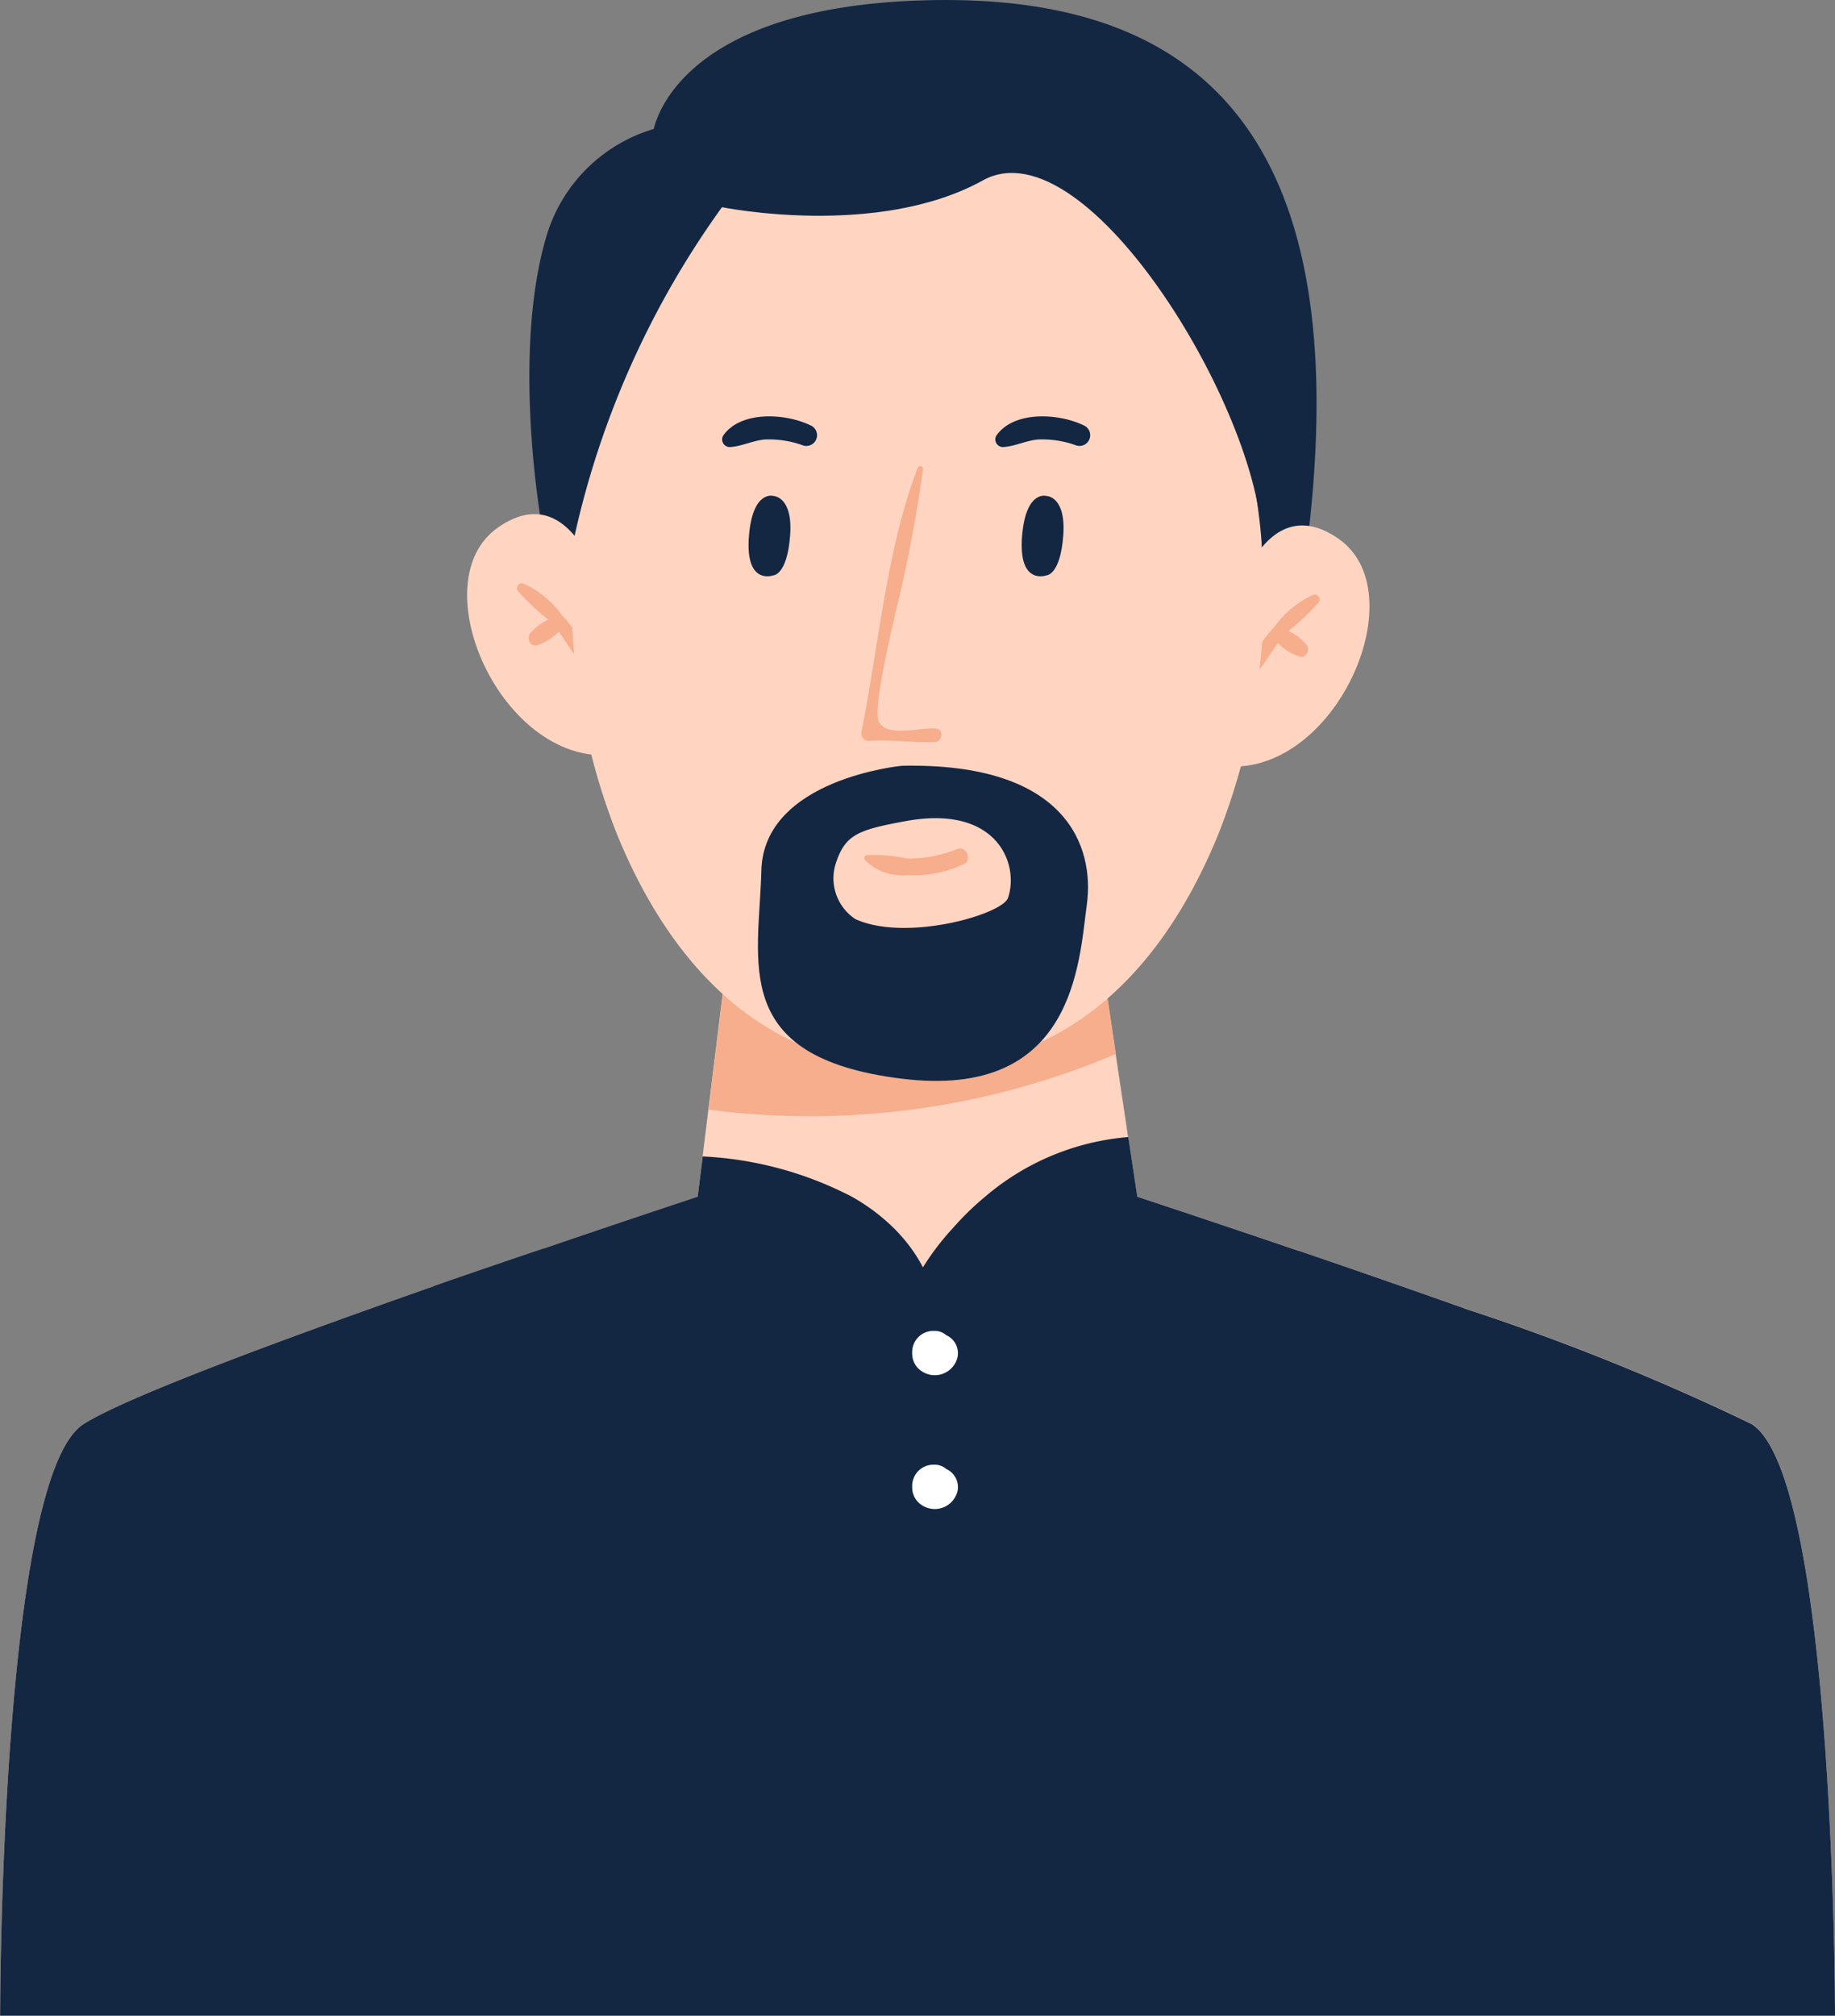 <svg xmlns="http://www.w3.org/2000/svg" width="60.563" height="66.511" viewBox="0 0 60.563 66.511">
  <rect x="0" y="0" width="60.563" height="66.511" fill="#808080" stroke="none"/>
  <g id="Group_17" data-name="Group 17" transform="translate(-128.696 -31.744)">
    <path id="Path_4" data-name="Path 4" d="M153.431,49.082s-1.018-5.628.161-9.566A5.251,5.251,0,0,1,157.124,36c.032-.009.625-3.942,8.713-4.238s14.5,3.146,12.927,17.341l-2.02,3.208L165.763,41.7s-9.409,6.086-10.24,8.978S153.431,49.082,153.431,49.082Z" transform="translate(-6.855)" fill="#132743"/>
    <path id="Path_5" data-name="Path 5" d="M189.259,113.748H128.7s0-17.763,2.756-19.52c1.411-.9,6.739-2.858,11.575-4.556,1.264-.441,2.491-.86,3.608-1.235,2.925-1,5.086-1.712,5.086-1.712h14.514s2.263.743,5.3,1.778c1.676.573,3.587,1.235,5.476,1.9a76.49,76.49,0,0,1,9.5,3.821C189.259,95.985,189.259,113.748,189.259,113.748Z" transform="translate(0 -15.493)" fill="#ffd5c2"/>
    <path id="Path_6" data-name="Path 6" d="M175.268,83.124l-6.07,1.014-.75.125v.191l-.566-.088-.4.066-.154.022v-.191l-6.577-1.139.169-1.33.189-1.543.779-6.306h12l.664,4.47.41,2.74Z" transform="translate(-9.034 -11.892)" fill="#ffd5c2"/>
    <path id="Path_7" data-name="Path 7" d="M174.7,78.414a25.835,25.835,0,0,1-13.444,1.836l.779-6.306h12Z" transform="translate(-9.174 -11.891)" fill="#f6ae8d"/>
    <path id="Path_8" data-name="Path 8" d="M185.2,58.535s1-3.958,3.489-2.2,0,7.538-3.507,7.507C185.182,63.839,184.246,59.96,185.2,58.535Z" transform="translate(-15.801 -6.802)" fill="#ffd5c2"/>
    <path id="Path_9" data-name="Path 9" d="M188.19,59.076a3.208,3.208,0,0,0-1.271,1.053,3.876,3.876,0,0,0-.863,1.4c-.042.16.183.23.277.121.261-.306.46-.659.7-.985a1.8,1.8,0,0,0,.723.448c.216.053.342-.223.231-.384a1.637,1.637,0,0,0-.607-.462,8.368,8.368,0,0,0,1-.942A.162.162,0,0,0,188.19,59.076Z" transform="translate(-16.162 -7.7)" fill="#f6ae8d"/>
    <path id="Path_10" data-name="Path 10" d="M154.659,58.014s-1-3.958-3.49-2.2,0,7.538,3.508,7.507C154.677,63.318,155.613,59.439,154.659,58.014Z" transform="translate(-6.049 -6.655)" fill="#ffd5c2"/>
    <path id="Path_11" data-name="Path 11" d="M152.675,58.555a3.21,3.21,0,0,1,1.271,1.053,3.874,3.874,0,0,1,.863,1.4c.042.16-.183.23-.276.121-.261-.306-.46-.659-.7-.985a1.807,1.807,0,0,1-.723.448c-.217.053-.342-.223-.231-.384a1.642,1.642,0,0,1,.607-.462,8.362,8.362,0,0,1-1-.942A.162.162,0,0,1,152.675,58.555Z" transform="translate(-6.695 -7.553)" fill="#f6ae8d"/>
    <path id="Path_12" data-name="Path 12" d="M177.313,48.6c-2.336-11.2-10.928-10.418-10.928-10.418S157.793,37.4,155.456,48.6a21.482,21.482,0,0,0,1,12.468c1.515,3.724,4.425,7.734,9.929,7.734s8.415-4.01,9.93-7.734A21.482,21.482,0,0,0,177.313,48.6Z" transform="translate(-7.403 -1.812)" fill="#ffd5c2"/>
    <path id="Path_13" data-name="Path 13" d="M170.75,61.819c-.5-.05-1.631.3-1.893-.223-.218-.439.453-3.126.544-3.585a44.822,44.822,0,0,0,.914-4.765.094.094,0,0,0-.176-.038c-1.025,2.665-1.295,5.912-1.857,8.716a.248.248,0,0,0,.252.3c.73-.047,1.449.071,2.178.04C170.957,62.25,171.008,61.844,170.75,61.819Z" transform="translate(-11.154 -6.034)" fill="#f6ae8d"/>
    <path id="Path_14" data-name="Path 14" d="M163.909,57.147s-.944.351-.8-1.321c.129-1.5.8-1.3.8-1.3s.656,0,.557,1.311S163.909,57.147,163.909,57.147Z" transform="translate(-9.693 -6.417)" fill="#132743"/>
    <path id="Path_15" data-name="Path 15" d="M176.461,57.147s-.944.351-.8-1.321c.129-1.5.8-1.3.8-1.3s.656,0,.557,1.311S176.461,57.147,176.461,57.147Z" transform="translate(-13.23 -6.417)" fill="#132743"/>
    <path id="Path_16" data-name="Path 16" d="M164.834,51.189c-.812-.414-2.331-.524-2.921.321a.252.252,0,0,0,.216.377c.4-.021.76-.216,1.164-.25a3.286,3.286,0,0,1,1.269.2A.354.354,0,0,0,164.834,51.189Z" transform="translate(-9.35 -5.391)" fill="#132743"/>
    <path id="Path_17" data-name="Path 17" d="M177.387,51.189c-.812-.414-2.33-.524-2.921.321a.252.252,0,0,0,.217.377c.4-.021.759-.216,1.164-.25a3.286,3.286,0,0,1,1.269.2A.354.354,0,0,0,177.387,51.189Z" transform="translate(-12.887 -5.391)" fill="#132743"/>
    <path id="Path_18" data-name="Path 18" d="M161.824,39.636s5.12,1.045,8.608-.884,9.365,7.994,9.2,12.123l1.1-4.7-5.253-9.943-9.98-.742S160.86,38,161.824,39.636Z" transform="translate(-9.298 -1.055)" fill="#132743"/>
    <path id="Path_19" data-name="Path 19" d="M159.541,41.2a29.471,29.471,0,0,0-4.867,10.849l-1.084-1.9S155.368,39.657,159.541,41.2Z" transform="translate(-7.015 -2.622)" fill="#132743"/>
    <path id="Path_20" data-name="Path 20" d="M168.273,66.925s-4.558.429-4.635,3.456-1.069,6.164,4.635,6.869,5.848-3.842,6.107-5.744S173.729,66.808,168.273,66.925Z" transform="translate(-9.814 -9.912)" fill="#132743"/>
    <path id="Path_21" data-name="Path 21" d="M167.725,72.665a1.614,1.614,0,0,1-.621-1.912c.306-.882.744-1.041,2.29-1.323,3.024-.551,3.748,1.433,3.368,2.535C172.575,72.512,169.4,73.427,167.725,72.665Z" transform="translate(-10.798 -10.593)" fill="#ffd5c2"/>
    <path id="Path_22" data-name="Path 22" d="M171.489,70.741a4.386,4.386,0,0,1-1.655.318,5.315,5.315,0,0,0-1.347-.116.106.106,0,0,0-.063.156,1.747,1.747,0,0,0,1.411.508,3.881,3.881,0,0,0,1.866-.368C171.976,71.109,171.78,70.634,171.489,70.741Z" transform="translate(-11.19 -10.984)" fill="#f6ae8d"/>
    <path id="Path_23" data-name="Path 23" d="M182.631,89.635,169.425,101.8l-18.416-2.33L148.649,88.9c1.264-.441,2.491-.86,3.608-1.235,2.925-1,5.086-1.712,5.086-1.712l.169-1.33a11.92,11.92,0,0,1,4.924,1.33,6.515,6.515,0,0,1,1.485,1.139c.052.052.1.111.154.17a5.035,5.035,0,0,1,.705,1.021,8.683,8.683,0,0,1,1.007-1.316,9.253,9.253,0,0,1,1.044-1.014,8.3,8.3,0,0,1,4.725-1.969l.3,1.969s2.263.743,5.3,1.778C178.832,88.3,180.742,88.965,182.631,89.635Z" transform="translate(-5.623 -14.72)" fill="#132743"/>
    <path id="Path_24" data-name="Path 24" d="M189.259,114.42H128.7s0-17.763,2.756-19.52c1.411-.9,6.739-2.858,11.575-4.556,1.264-.441,2.491-.86,3.608-1.235C147.869,92.791,151.3,100.1,159.1,100.1c7.746,0,11.178-7.225,12.434-10.921,1.676.573,3.587,1.235,5.476,1.9a76.49,76.49,0,0,1,9.5,3.821C189.259,96.657,189.259,114.42,189.259,114.42Z" transform="translate(0 -16.165)" fill="#132743"/>
    <path id="Path_25" data-name="Path 25" d="M171.736,99.177a.571.571,0,0,0-.363-.141l-.073,0a.7.7,0,0,0-.686.687v.065a.691.691,0,0,0,.347.6.772.772,0,0,0,1.151-.488A.654.654,0,0,0,171.736,99.177Z" transform="translate(-11.812 -18.961)" fill="#fff"/>
    <path id="Path_26" data-name="Path 26" d="M171.736,93.029a.571.571,0,0,0-.363-.141l-.073,0a.7.7,0,0,0-.686.687v.065a.691.691,0,0,0,.347.6.772.772,0,0,0,1.151-.488A.654.654,0,0,0,171.736,93.029Z" transform="translate(-11.812 -17.229)" fill="#fff"/>
  </g>
</svg>
